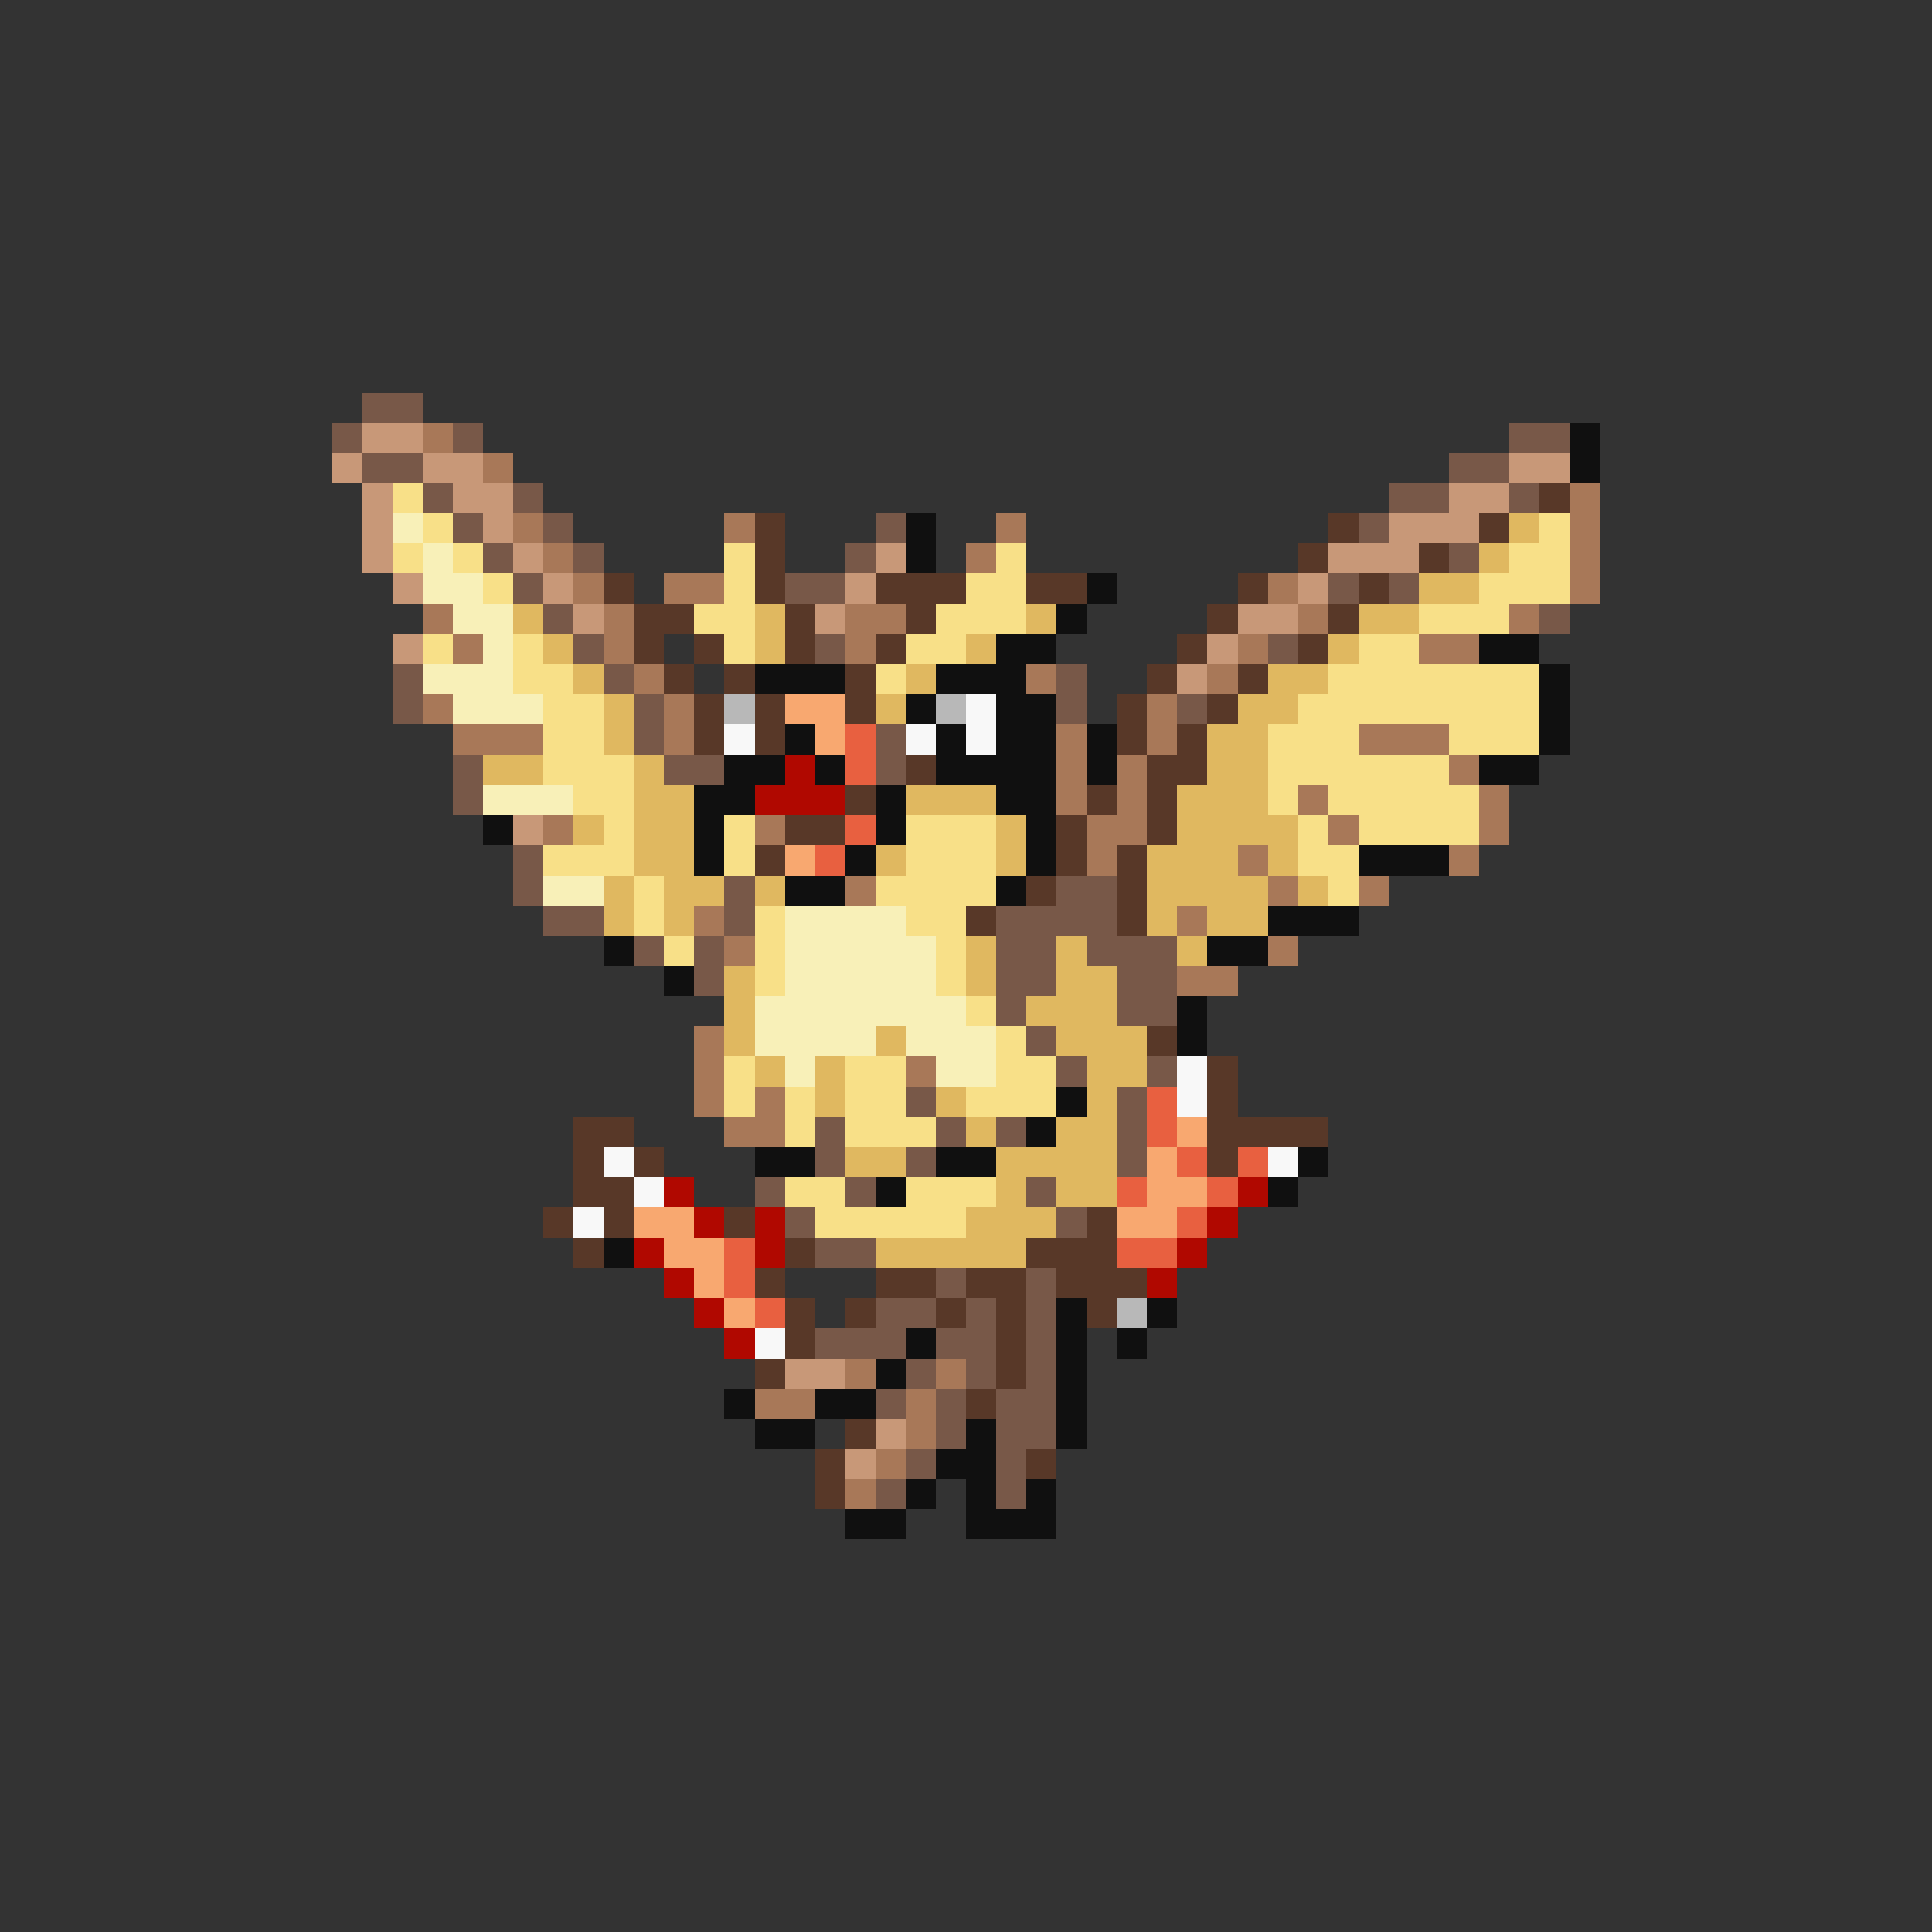 <svg xmlns="http://www.w3.org/2000/svg" viewBox="0 -0.5 64 64" shape-rendering="crispEdges">
<rect x="0" y="-0.5" width="64" height="64" fill="#333333" stroke="none"/>
<path stroke="#785848" d="M12 13h2M11 14h1M15 14h1M50 14h2M12 15h2M48 15h2M14 16h1M17 16h1M46 16h2M50 16h1M15 17h1M18 17h1M29 17h1M45 17h1M16 18h1M19 18h1M28 18h1M48 18h1M17 19h1M26 19h2M44 19h1M46 19h1M18 20h1M51 20h1M19 21h1M27 21h1M42 21h1M13 22h1M20 22h1M35 22h1M13 23h1M21 23h1M35 23h1M39 23h1M21 24h1M29 24h1M15 25h1M22 25h2M29 25h1M15 26h1M17 28h1M17 29h1M24 29h1M35 29h2M18 30h2M24 30h1M33 30h4M21 31h1M23 31h1M33 31h2M36 31h3M23 32h1M33 32h2M37 32h2M33 33h1M37 33h2M34 34h1M35 35h1M38 35h1M30 36h1M37 36h1M27 37h1M31 37h1M33 37h1M37 37h1M27 38h1M30 38h1M37 38h1M25 39h1M28 39h1M34 39h1M26 40h1M35 40h1M27 41h2M31 42h1M34 42h1M29 43h2M32 43h1M34 43h1M27 44h3M31 44h2M34 44h1M30 45h1M32 45h1M34 45h1M29 46h1M31 46h1M33 46h2M31 47h1M33 47h2M30 48h1M33 48h1M29 49h1M33 49h1" />
<path stroke="#c89878" d="M12 14h2M11 15h1M14 15h2M50 15h2M12 16h1M15 16h2M48 16h2M12 17h1M16 17h1M46 17h3M12 18h1M17 18h1M29 18h1M44 18h3M13 19h1M18 19h1M28 19h1M43 19h1M19 20h1M27 20h1M41 20h2M13 21h1M40 21h1M39 22h1M17 27h1M26 45h2M29 47h1M28 48h1" />
<path stroke="#a87858" d="M14 14h1M16 15h1M52 16h1M17 17h1M24 17h1M33 17h1M52 17h1M18 18h1M32 18h1M52 18h1M19 19h1M22 19h2M42 19h1M52 19h1M14 20h1M20 20h1M28 20h2M43 20h1M50 20h1M15 21h1M20 21h1M28 21h1M41 21h1M47 21h2M21 22h1M34 22h1M40 22h1M14 23h1M22 23h1M38 23h1M15 24h3M22 24h1M35 24h1M38 24h1M45 24h3M35 25h1M37 25h1M48 25h1M35 26h1M37 26h1M43 26h1M49 26h1M18 27h1M25 27h1M36 27h2M44 27h1M49 27h1M36 28h1M41 28h1M48 28h1M28 29h1M42 29h1M45 29h1M23 30h1M39 30h1M24 31h1M42 31h1M39 32h2M23 34h1M23 35h1M30 35h1M23 36h1M25 36h1M24 37h2M28 45h1M31 45h1M25 46h2M30 46h1M30 47h1M29 48h1M28 49h1" />
<path stroke="#101010" d="M52 14h1M52 15h1M30 17h1M30 18h1M36 19h1M35 20h1M33 21h2M49 21h2M25 22h3M31 22h3M51 22h1M30 23h1M33 23h2M51 23h1M26 24h1M31 24h1M33 24h2M36 24h1M51 24h1M24 25h2M27 25h1M31 25h4M36 25h1M49 25h2M23 26h2M29 26h1M33 26h2M16 27h1M23 27h1M29 27h1M34 27h1M23 28h1M28 28h1M34 28h1M45 28h3M26 29h2M33 29h1M42 30h3M20 31h1M40 31h2M22 32h1M39 33h1M39 34h1M35 36h1M34 37h1M25 38h2M31 38h2M43 38h1M29 39h1M42 39h1M20 41h1M35 43h1M38 43h1M30 44h1M35 44h1M37 44h1M29 45h1M35 45h1M24 46h1M27 46h2M35 46h1M25 47h2M32 47h1M35 47h1M31 48h2M30 49h1M32 49h1M34 49h1M28 50h2M32 50h3" />
<path stroke="#f8e088" d="M13 16h1M14 17h1M51 17h1M13 18h1M15 18h1M24 18h1M33 18h1M50 18h2M16 19h1M24 19h1M32 19h2M49 19h3M23 20h2M31 20h3M47 20h3M14 21h1M17 21h1M24 21h1M30 21h2M45 21h2M17 22h2M29 22h1M44 22h7M18 23h2M43 23h8M18 24h2M42 24h3M48 24h3M18 25h3M42 25h6M19 26h2M42 26h1M44 26h5M20 27h1M24 27h1M30 27h3M43 27h1M45 27h4M18 28h3M24 28h1M30 28h3M43 28h2M21 29h1M29 29h4M44 29h1M21 30h1M25 30h1M30 30h2M22 31h1M25 31h1M31 31h1M25 32h1M31 32h1M32 33h1M33 34h1M24 35h1M28 35h2M33 35h2M24 36h1M26 36h1M28 36h2M32 36h3M26 37h1M28 37h3M26 39h2M30 39h3M27 40h5" />
<path stroke="#583828" d="M51 16h1M25 17h1M44 17h1M49 17h1M25 18h1M43 18h1M47 18h1M20 19h1M25 19h1M29 19h3M34 19h2M41 19h1M45 19h1M21 20h2M26 20h1M30 20h1M40 20h1M44 20h1M21 21h1M23 21h1M26 21h1M29 21h1M39 21h1M43 21h1M22 22h1M24 22h1M28 22h1M38 22h1M41 22h1M23 23h1M25 23h1M28 23h1M37 23h1M40 23h1M23 24h1M25 24h1M37 24h1M39 24h1M30 25h1M38 25h2M28 26h1M36 26h1M38 26h1M26 27h2M35 27h1M38 27h1M25 28h1M35 28h1M37 28h1M34 29h1M37 29h1M32 30h1M37 30h1M38 34h1M40 35h1M40 36h1M19 37h2M40 37h4M19 38h1M21 38h1M40 38h1M19 39h2M18 40h1M20 40h1M24 40h1M36 40h1M19 41h1M26 41h1M34 41h3M25 42h1M29 42h2M32 42h2M35 42h3M26 43h1M28 43h1M31 43h1M33 43h1M36 43h1M26 44h1M33 44h1M25 45h1M33 45h1M32 46h1M28 47h1M27 48h1M34 48h1M27 49h1" />
<path stroke="#f8f0b8" d="M13 17h1M14 18h1M14 19h2M15 20h2M16 21h1M14 22h3M15 23h3M16 26h3M18 29h2M26 30h4M26 31h5M26 32h5M25 33h7M25 34h4M30 34h3M26 35h1M31 35h2" />
<path stroke="#e0b860" d="M50 17h1M49 18h1M47 19h2M17 20h1M25 20h1M34 20h1M45 20h2M18 21h1M25 21h1M32 21h1M44 21h1M19 22h1M30 22h1M42 22h2M20 23h1M29 23h1M41 23h2M20 24h1M40 24h2M16 25h2M21 25h1M40 25h2M21 26h2M30 26h3M39 26h3M19 27h1M21 27h2M33 27h1M39 27h4M21 28h2M29 28h1M33 28h1M38 28h3M42 28h1M20 29h1M22 29h2M25 29h1M38 29h4M43 29h1M20 30h1M22 30h1M38 30h1M40 30h2M32 31h1M35 31h1M39 31h1M24 32h1M32 32h1M35 32h2M24 33h1M34 33h3M24 34h1M29 34h1M35 34h3M25 35h1M27 35h1M36 35h2M27 36h1M31 36h1M36 36h1M32 37h1M35 37h2M28 38h2M33 38h4M33 39h1M35 39h2M32 40h3M29 41h5" />
<path stroke="#b8b8b8" d="M24 23h1M31 23h1M37 43h1" />
<path stroke="#f8a870" d="M26 23h2M27 24h1M26 28h1M39 37h1M38 38h1M38 39h2M21 40h2M37 40h2M22 41h2M23 42h1M24 43h1" />
<path stroke="#f8f8f8" d="M32 23h1M24 24h1M30 24h1M32 24h1M39 35h1M39 36h1M20 38h1M42 38h1M21 39h1M19 40h1M25 44h1" />
<path stroke="#e86040" d="M28 24h1M28 25h1M28 27h1M27 28h1M38 36h1M38 37h1M39 38h1M41 38h1M37 39h1M40 39h1M39 40h1M24 41h1M37 41h2M24 42h1M25 43h1" />
<path stroke="#b00800" d="M26 25h1M25 26h3M22 39h1M41 39h1M23 40h1M25 40h1M40 40h1M21 41h1M25 41h1M39 41h1M22 42h1M38 42h1M23 43h1M24 44h1" />
</svg>